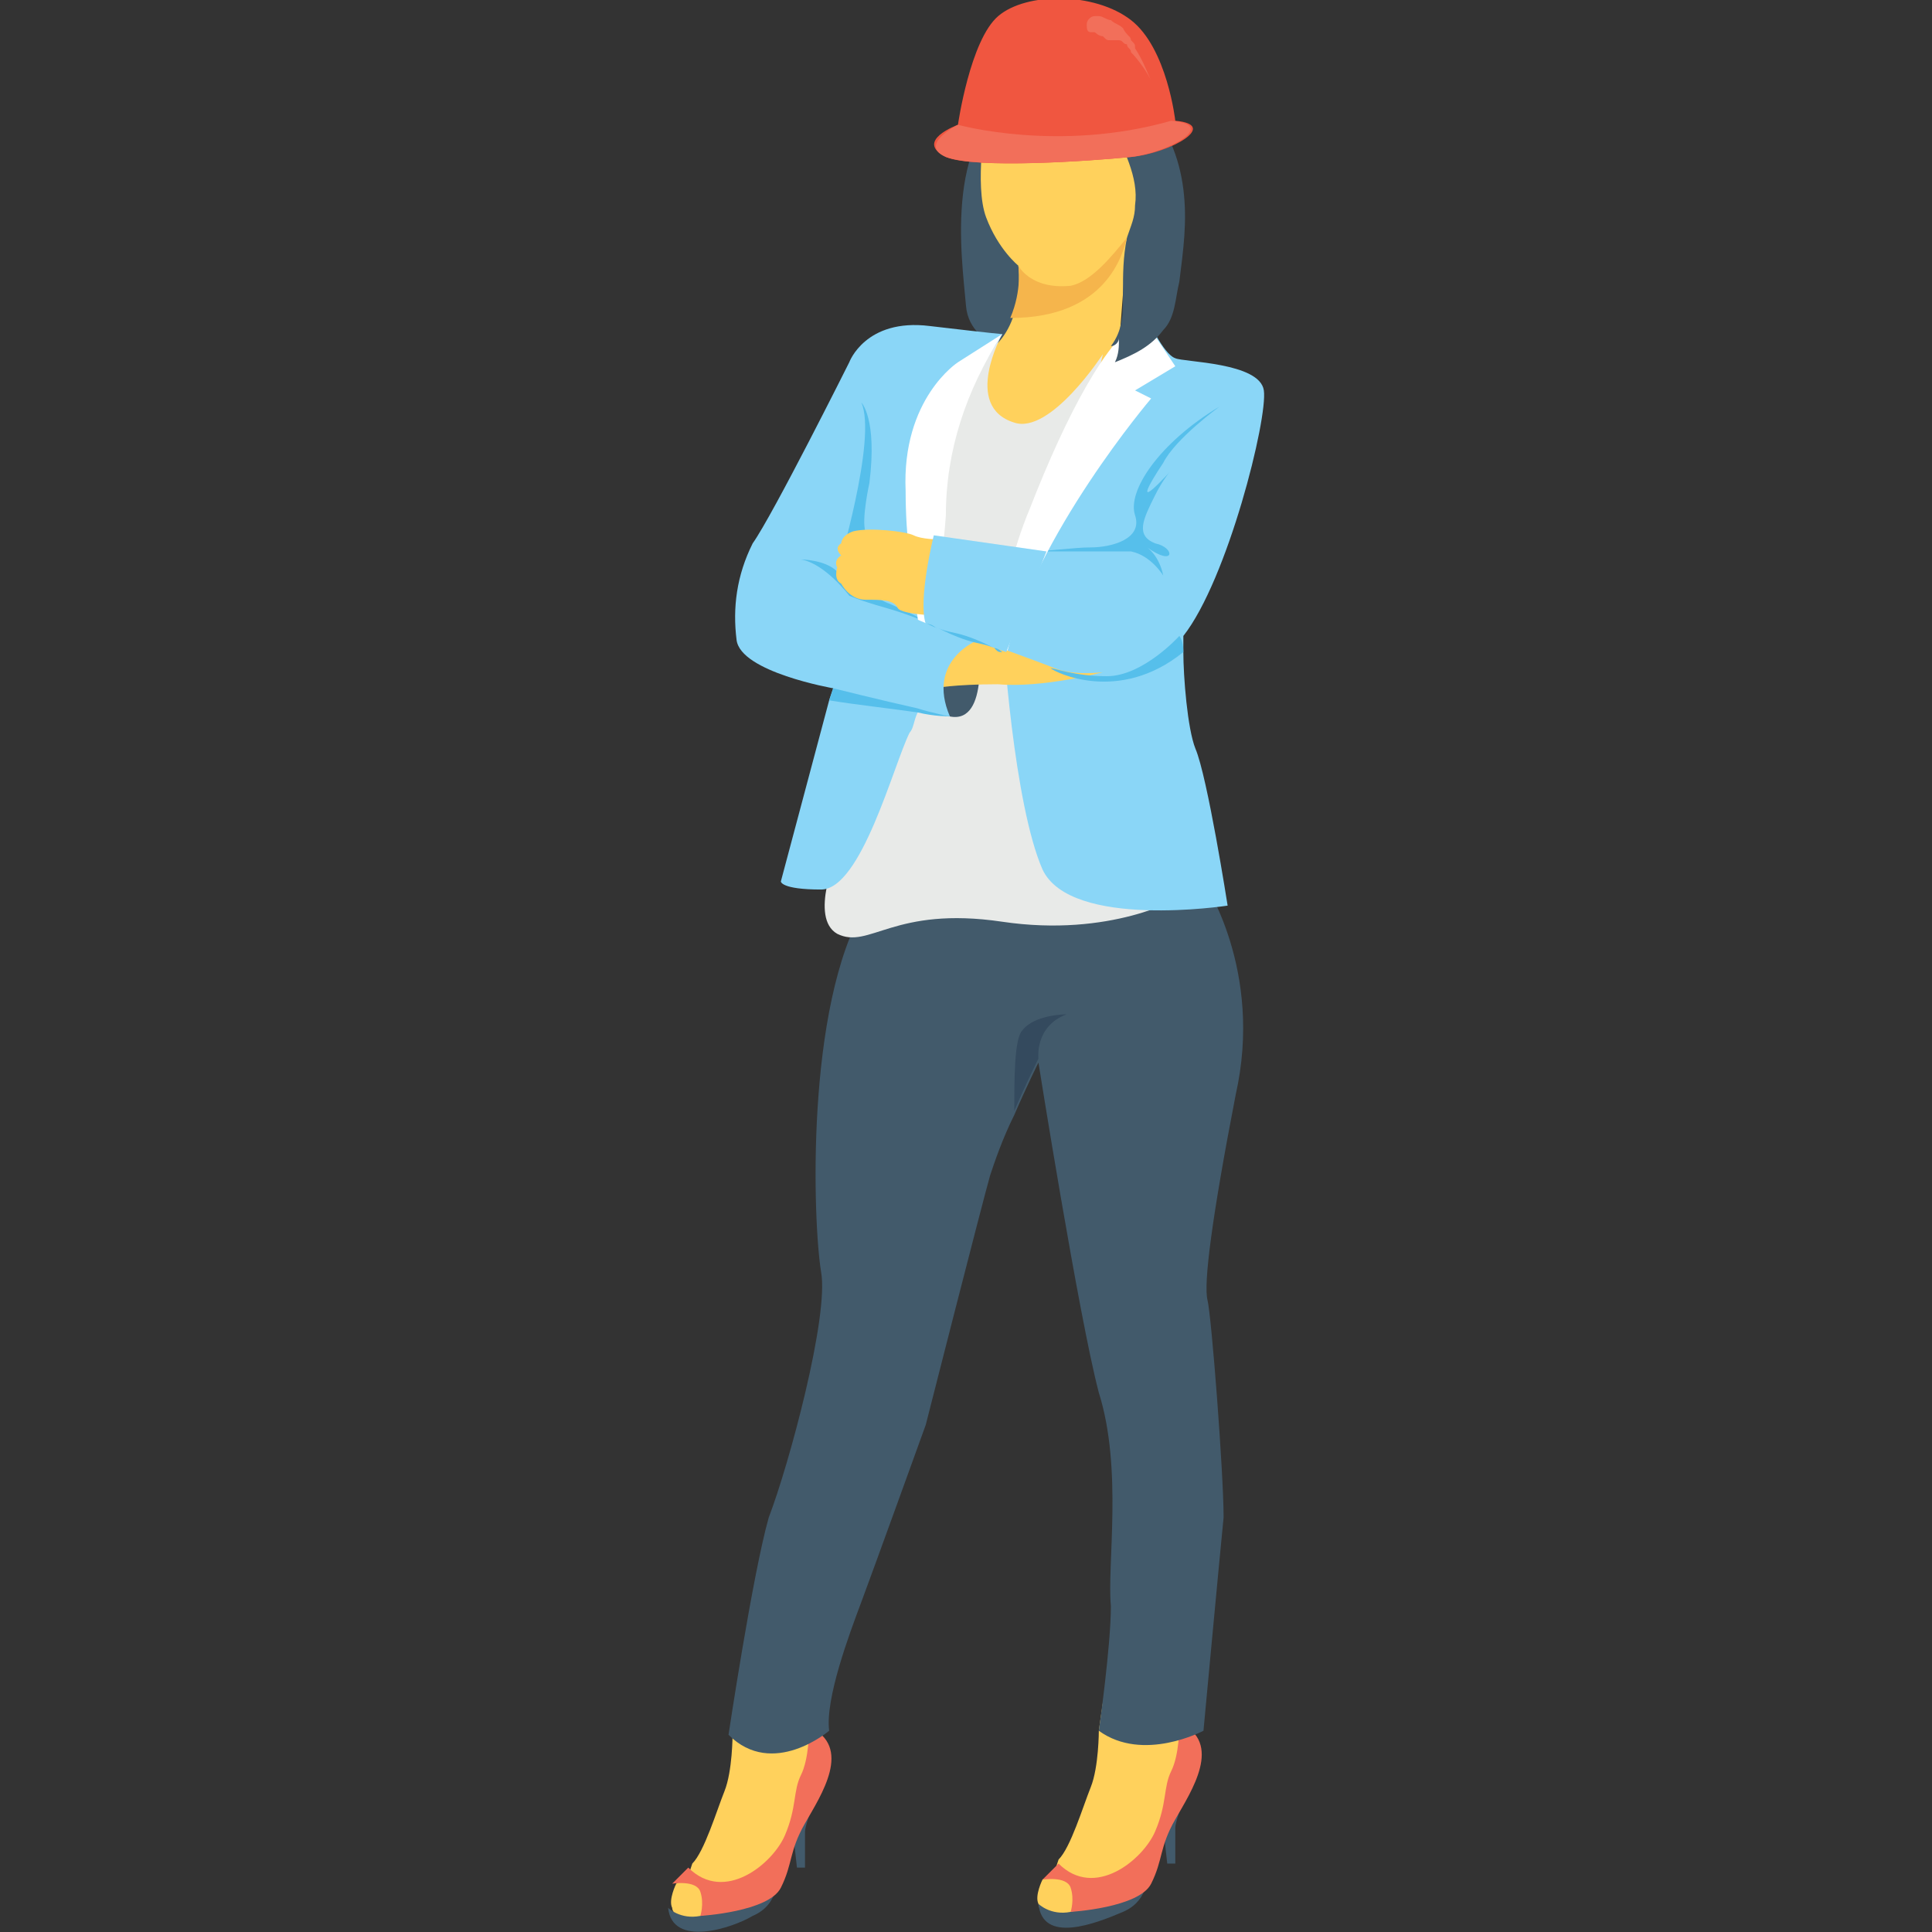 <?xml version="1.0" encoding="utf-8"?>
<!-- Generator: Adobe Illustrator 18.0.0, SVG Export Plug-In . SVG Version: 6.00 Build 0)  -->
<!DOCTYPE svg PUBLIC "-//W3C//DTD SVG 1.1//EN" "http://www.w3.org/Graphics/SVG/1.1/DTD/svg11.dtd">
<svg version="1.1" id="Layer_1" xmlns="http://www.w3.org/2000/svg" xmlns:xlink="http://www.w3.org/1999/xlink" x="0px" y="0px"
	 viewBox="0 0 48 48" enable-background="new 0 0 48 48" xml:space="preserve">
<rect x="0" y="0" width="48" height="48" fill="#333333" stroke="none"/>
<g>
	<g>
		<g>
			<g>
				<g>
					<g>
						<path fill="#FFD15C" d="M27.4,42.3L27.3,43c0,0,0,0.9-0.2,1.4c-0.2,0.5-0.5,1.5-0.8,1.8l-0.1,0.3l-0.3,0.2
							c0,0-0.2,0.4-0.1,0.6c0,0.2,0.5,0.5,0.5,0.5l0.9-0.5c0,0,1.9-1.7,2.2-2.9c0.3-1.2,0-1.7,0-1.7L27.4,42.3z"/>
					</g>
				</g>
			</g>
			<g>
				<g>
					<g>
						<path fill="#425A6B" d="M25.8,47.3c0,0,0.3,0.3,0.8,0.2c0.5-0.1,1.7-0.7,1.7-0.7l0.8-2.2l0.6-0.7c0,0-0.5,1.3-0.5,1.5
							c0,0.3,0,0.9,0,0.9l-0.2,0l-0.1-0.9c0,0-0.2,0.5-0.3,0.8c-0.1,0.3,0,1-0.7,1.3S25.9,48.3,25.8,47.3z"/>
					</g>
				</g>
			</g>
			<g>
				<g>
					<g>
						<path fill="#F26F5A" d="M29.2,45.2c-0.4,0.7-0.3,1-0.6,1.6c-0.3,0.6-2,0.7-2,0.7s0.1-0.3,0-0.6c-0.1-0.3-0.7-0.2-0.7-0.2
							l0.4-0.4c0.9,0.9,2.1-0.1,2.4-0.8c0.3-0.7,0.2-1.1,0.4-1.5c0.2-0.4,0.2-1.1,0.2-1.1s-1.1-0.7,0-0.1
							C30.4,43.3,29.6,44.5,29.2,45.2z"/>
					</g>
				</g>
			</g>
		</g>
		<g>
			<g>
				<g>
					<g>
						<path fill="#FFD15C" d="M18.3,42.4l-0.1,0.7c0,0,0,0.9-0.2,1.4c-0.2,0.5-0.5,1.5-0.8,1.8l-0.1,0.3l-0.3,0.2
							c0,0-0.2,0.4-0.1,0.6c0,0.2,0.5,0.5,0.5,0.5l0.9-0.5c0,0,1.9-1.7,2.2-2.9c0.3-1.2,0-1.7,0-1.7L18.3,42.4z"/>
					</g>
				</g>
			</g>
			<g>
				<g>
					<g>
						<path fill="#425A6B" d="M16.6,47.4c0,0,0.3,0.3,0.8,0.2c0.5-0.1,1.7-0.7,1.7-0.7l0.8-2.2l0.6-0.7c0,0-0.5,1.3-0.5,1.5
							c0,0.3,0,0.9,0,0.9l-0.2,0l-0.1-0.9c0,0-0.2,0.5-0.3,0.8c-0.1,0.3,0,1-0.7,1.3C18.2,47.9,16.7,48.4,16.6,47.4z"/>
					</g>
				</g>
			</g>
			<g>
				<g>
					<g>
						<path fill="#F26F5A" d="M20,45.3c-0.4,0.7-0.3,1-0.6,1.6c-0.3,0.6-2,0.7-2,0.7s0.1-0.3,0-0.6c-0.1-0.3-0.7-0.2-0.7-0.2
							l0.4-0.4c0.9,0.9,2.1-0.1,2.4-0.8c0.3-0.7,0.2-1.1,0.4-1.5c0.2-0.4,0.2-1.1,0.2-1.1s-1.1-0.7,0-0.1
							C21.2,43.4,20.4,44.6,20,45.3z"/>
					</g>
				</g>
			</g>
		</g>
		<g>
			<g>
				<g>
					<path fill="#425A6B" d="M30.7,27.2c-0.6,3.1-0.8,4.7-0.7,5.1c0.1,0.4,0.4,4.3,0.4,5.4c-0.1,1-0.5,5.3-0.5,5.3s-1.5,0.8-2.6,0
						c0,0,0.3-2.1,0.3-3.1c-0.1-1,0.3-3.4-0.3-5.3c-0.5-1.9-1.5-8.2-1.5-8.2s-0.3,0.6-0.6,1.3c-0.3,0.6-0.5,1.2-0.6,1.5
						c-0.2,0.7-1.6,6.2-1.6,6.2s-1.3,3.6-1.6,4.4c-0.3,0.8-0.9,2.4-0.8,3.2c0,0-1.4,1.2-2.5,0.1c0,0,0.6-4,1-5.4
						c0.5-1.3,1.5-5,1.3-6.1c-0.2-1.2-0.4-6.6,1.1-9.1c1.4-2.5,8.4-0.6,8.4-0.6S31.4,24.1,30.7,27.2z"/>
				</g>
			</g>
		</g>
		<g>
			<g>
				<path fill="#56BFEB" d="M23,15.5C23,15.5,23,15.5,23,15.5c0.1,0,0.2,0.1,0.3,0.1c0.2,0.1,0.4,0.1,0.7,0.2
					c0.3,0.1,0.5,0.2,0.7,0.3c0.1,0,0.2,0.1,0.2,0.1c0.1,0,0.1,0,0.1,0s0,0-0.1,0c-0.1,0-0.1,0-0.2-0.1C24.5,16,24.3,16,24,15.9
					c-0.3-0.1-0.5-0.2-0.7-0.3C23.2,15.6,23.2,15.5,23,15.5C23,15.5,23,15.5,23,15.5z"/>
			</g>
		</g>
		<g>
			<g>
				<g>
					<path fill="#425A6B" d="M26,3.1c0,0,0.3,3.4,0.5,4.2c0.2,0.8-0.6,1.6-0.6,1.6s-1.8-0.1-1.9-1.3c-0.1-1.2-0.6-4.4,1.5-5.4
						C27.5,1.2,26.1,3,26,3.1"/>
				</g>
			</g>
		</g>
		<g>
			<g>
				<g>
					<path fill="#FFD15C" d="M24.5,2.9c0,0-0.3,1.7,0,2.5c0.3,0.8,0.8,1.2,0.8,1.2s0.2,1.4-0.7,2.1l-0.8,1.5
						c0.7,2.6,2.4,2.4,3.9-0.4l0.1-1.2L28,6c0,0,1-2.1-0.1-3.3c-1.2-1.2-1.2-1.2-1.2-1.2L24.5,2.9z"/>
				</g>
			</g>
		</g>
		<g>
			<g>
				<g>
					<path fill="#E8EAE8" d="M27.4,8.8l-1.9,8.3l3.8,5.2c0,0-1.7,1-4.4,0.6c-2.7-0.4-3.3,0.7-4.1,0.3c-0.7-0.4,0-2,0-2l0.6-9.3
						l3.5-3.6c0,0-1,1.8,0.3,2.2C26.1,10.8,27.4,8.8,27.4,8.8z"/>
				</g>
			</g>
		</g>
		<g>
			<g>
				<g>
					<path fill="#425A6B" d="M24.3,15.9c0,0,0.3,2.1-0.7,1.9c-1-0.3-1.2-0.9-1.2-0.9S23.7,15.8,24.3,15.9z"/>
				</g>
			</g>
		</g>
		<g>
			<g>
				<g>
					<path fill="#8AD6F7" d="M29.7,18.6c0.3,0.7,0.8,3.9,0.8,3.9s-3.9,0.6-4.6-0.9c-0.7-1.6-1-5.7-1-6.4c0-0.7,1.8-6,3.6-7.3
						c0,0,0.4,0.9,0.7,1c0.2,0.1,2.1,0.1,2.2,0.8c0.1,0.7-0.9,4.7-2,6.1c0,0,0,0.2,0,0.4C29.4,16.8,29.5,18.1,29.7,18.6z"/>
				</g>
			</g>
		</g>
		<g>
			<g>
				<g>
					<path fill="#56BFEB" d="M30.3,10.1c-1.5,0.9-2.3,2.1-2.1,2.7c0.2,0.6-0.6,0.8-1.1,0.8c-0.4,0-1.1,0.1-1.5,0.1v0l2.5,0
						c0.5,0.1,0.8,0.6,0.8,0.6c-0.1-0.5-0.4-0.7-0.4-0.7c0.7,0.5,0.7,0,0.2-0.1c-0.5-0.2-0.3-0.6,0-1.2c0.3-0.6,0.6-0.8,0.1-0.3
						c-0.5,0.5-0.3,0.1,0.1-0.5C29.2,10.9,30.3,10.1,30.3,10.1z"/>
				</g>
			</g>
		</g>
		<g>
			<g>
				<g>
					<path fill="#FFFFFF" d="M28.4,7.9l0.8,1.2l-1,0.6l0.4,0.2c0,0-2.9,3.4-3.6,6.4c0,0-0.4-1.3,0.6-3.7
						C26.5,10.3,27.5,8.4,28.4,7.9z"/>
				</g>
			</g>
		</g>
		<g>
			<g>
				<g>
					<path fill="#FFD15C" d="M22.9,15.8l1.4,0.1c0,0,1.4,0.5,1.9,0.7c0.5,0.2,1.2,0.1,1.2,0.1s-1.5,0.4-2.6,0.3
						c-1.1,0-1.6,0.1-1.6,0.1L22.9,15.8"/>
				</g>
			</g>
		</g>
		<g>
			<g>
				<g>
					<g>
						<path fill="#8AD6F7" d="M24.9,8.3C24.9,8.3,24.9,8.3,24.9,8.3C24.9,8.3,24.9,8.4,24.9,8.3c-0.1,0.2-1.4,2-1.5,3.8
							c0,1-0.1,2.4-0.3,3.7c0,0,0,0,0,0c-0.1,0.5-0.1,1-0.2,1.4v0c0,0,0,0,0,0c0,0,0,0,0,0s0,0,0,0c0,0.1-0.1,0.3-0.1,0.4
							c0,0,0,0.1,0,0.1c-0.1,0.2-0.1,0.4-0.2,0.5c-0.4,0.8-1.2,3.9-2.2,3.9c-1,0-1-0.2-1-0.2l1.2-4.5l0.1-0.3c0,0-2.3-0.4-2.4-1.2
							c-0.1-0.8,0-1.6,0.4-2.4c0.5-0.7,2.4-4.5,2.4-4.5s0.4-1.1,2-0.9C24.8,8.3,24.9,8.3,24.9,8.3z"/>
					</g>
				</g>
			</g>
			<g>
				<g>
					<g>
						<path fill="#56BFEB" d="M23.1,15.5c0,0-0.4-0.2-1.1-0.4c-0.7-0.2-0.9-0.3-0.9-0.3s-0.6-0.8-1.2-0.9c0,0,0,0,0,0
							c0,0,0.6,0,0.9,0.3c0,0,1-3.3,0.6-4.2c0,0,0.4,0.4,0.2,2c0,0-0.2,0.9-0.1,1.2S21.2,14,21.2,14s0.3,0.8,0.9,1
							C22.8,15.3,23.1,15.5,23.1,15.5z"/>
					</g>
				</g>
			</g>
			<g>
				<g>
					<g>
						<path fill="#FFFFFF" d="M24.9,8.3L23.8,9c0,0-1.4,0.9-1.3,3.2c0,2.3,0.6,4,0.4,5s0,0.1,0,0.1s0.5-3,0.6-4.5
							C23.5,11.2,24,9.7,24.9,8.3L24.9,8.3z"/>
					</g>
				</g>
			</g>
		</g>
		<g>
			<g>
				<g>
					<path fill="#FFD15C" d="M23.3,13.4c0,0-0.4,0-0.6-0.1s-1.1-0.2-1.5-0.1c-0.3,0.1-0.3,0.3-0.3,0.3c0,0-0.2,0.1,0,0.3
						c0,0-0.2,0.1-0.1,0.3c0,0-0.1,0.3,0.1,0.4c0,0,0.2,0.4,0.6,0.4c0.4,0,0.7,0,0.8,0.2c0.1,0.2,1.3,0.2,1.3,0.2L23.3,13.4z"/>
				</g>
			</g>
		</g>
		<g>
			<g>
				<g>
					<path fill="#56BFEB" d="M29.4,16.2c-1.6,1.3-3.2,0.5-3.3,0.4c0.1,0,0.6,0.2,1.4,0.2c0.9,0,1.8-1,1.8-1S29.4,15.9,29.4,16.2z"/>
				</g>
			</g>
		</g>
		<g>
			<g>
				<g>
					<path fill="#8AD6F7" d="M23.7,15.7l0.6,0.2c0,0-1.3,0.5-0.7,1.9l-1.7-0.3l-0.2-1.3l0.9-0.9l0,0C23,15.5,23.3,15.6,23.7,15.7z"
						/>
				</g>
			</g>
		</g>
		<g>
			<g>
				<g>
					<path fill="#56BFEB" d="M23.6,17.8c0,0-0.4,0-0.8-0.1c-0.7-0.1-1.6-0.2-2.2-0.3l0.1-0.3c0,0,1.2,0.3,2.1,0.5
						C23.1,17.7,23.6,17.8,23.6,17.8z"/>
				</g>
			</g>
		</g>
		<g>
			<g>
				<g>
					<g>
						<path fill="#425A6B" d="M27.6,2.8c0,0.1,0,0.1,0,0.2c0.3,0.7,0.7,1.4,0.6,2.1c0,0.3-0.1,0.5-0.2,0.8c-0.1,0.5-0.1,0.9-0.1,1.4
							c0,0.5,0,0.9-0.3,1.3c0.1,0,0.2-0.1,0.2-0.2c0,0.2,0,0.4-0.1,0.6c0.5-0.2,0.9-0.4,1.2-0.8c0.3-0.3,0.3-0.8,0.4-1.2
							c0.1-0.8,0.2-1.5,0.1-2.3c-0.1-0.8-0.4-1.5-0.9-2.1c-0.4-0.5-1-0.8-1.7-1.1c-0.6-0.2-1.3-0.3-1.9-0.4L27.6,2.8z"/>
					</g>
				</g>
			</g>
		</g>
		<g>
			<g>
				<g>
					<g>
						<path fill="#F05640" d="M23.8,3.1c0,0-1.1,0.4-0.3,0.8c0.7,0.3,3.6,0.1,4.6,0c1-0.1,2.2-0.8,1.1-0.9c0,0-0.2-1.8-1.1-2.5
							c-0.9-0.7-2.6-0.7-3.3-0.1C24.1,1,23.8,3.1,23.8,3.1z"/>
					</g>
				</g>
			</g>
			<g>
				<g>
					<g>
						<path fill="#F26F5A" d="M28.8,2.4c0,0-0.1-0.2-0.2-0.4c-0.1-0.2-0.3-0.5-0.5-0.7C28.1,1.2,28,1.2,28,1.1
							c-0.1,0-0.1-0.1-0.2-0.1c0,0,0,0-0.1,0c0,0-0.1,0-0.1,0c-0.1,0-0.1,0-0.2-0.1c-0.1,0-0.2-0.1-0.2-0.1c-0.1,0-0.1,0-0.1,0
							C27,0.8,27,0.7,27,0.6c0-0.1,0.1-0.2,0.2-0.2c0,0,0,0,0,0l0,0c0,0,0,0,0.1,0c0.1,0,0.2,0.1,0.3,0.1c0.1,0.1,0.2,0.1,0.3,0.2
							C28,0.9,28.1,0.9,28.1,1c0.1,0.1,0.1,0.1,0.1,0.2c0.2,0.3,0.3,0.6,0.4,0.8C28.7,2.2,28.8,2.4,28.8,2.4z"/>
					</g>
				</g>
			</g>
			<g>
				<g>
					<g>
						<path fill="#F26F5A" d="M28.1,3.9c-1,0.1-3.8,0.3-4.6,0c-0.7-0.3,0.3-0.8,0.3-0.8s2.5,0.7,5.3-0.1C30.3,3.1,29,3.8,28.1,3.9z"
							/>
					</g>
				</g>
			</g>
		</g>
		<g>
			<g>
				<path fill="#8AD6F7" d="M23.2,13.3c0,0-0.4,1.6-0.2,2.2l2,0.7l1-2.5L23.2,13.3z"/>
			</g>
		</g>
		<g>
			<g>
				<g>
					<path fill="#56BFEB" d="M23,15.5C23,15.5,23,15.5,23,15.5c0.1,0,0.2,0.1,0.3,0.1c0.2,0.1,0.4,0.1,0.7,0.2
						c0.3,0.1,0.5,0.2,0.7,0.3c0.1,0,0.2,0.1,0.2,0.1c0.1,0,0.1,0,0.1,0s0,0-0.1,0c-0.1,0-0.1,0-0.2-0.1C24.5,16,24.3,16,24,15.9
						c-0.3-0.1-0.5-0.2-0.7-0.3C23.2,15.6,23.2,15.5,23,15.5C23,15.5,23,15.5,23,15.5z"/>
				</g>
			</g>
		</g>
		<g>
			<g>
				<g>
					<path fill="#344A5E" d="M25.8,26.3c0,0-0.3,0.6-0.6,1.3c0-0.8,0-1.8,0.2-2c0.3-0.4,1.1-0.4,1.1-0.4
						C25.7,25.5,25.8,26.3,25.8,26.3z"/>
				</g>
			</g>
		</g>
	</g>
	<g>
		<g>
			<g>
				<path fill="#F5B54C" d="M28,5.9C28,5.9,28,5.9,28,5.9C28,6,28,6,28,5.9C28,6,28,6,28,5.9C28,6,28,6,28,5.9c-0.1,0.4-0.5,2-2.9,2
					c0.3-0.7,0.2-1.3,0.2-1.3s0.3,0.6,1.3,0.5C27.1,7,27.6,6.4,28,5.9z"/>
			</g>
		</g>
	</g>
</g>
</svg>
